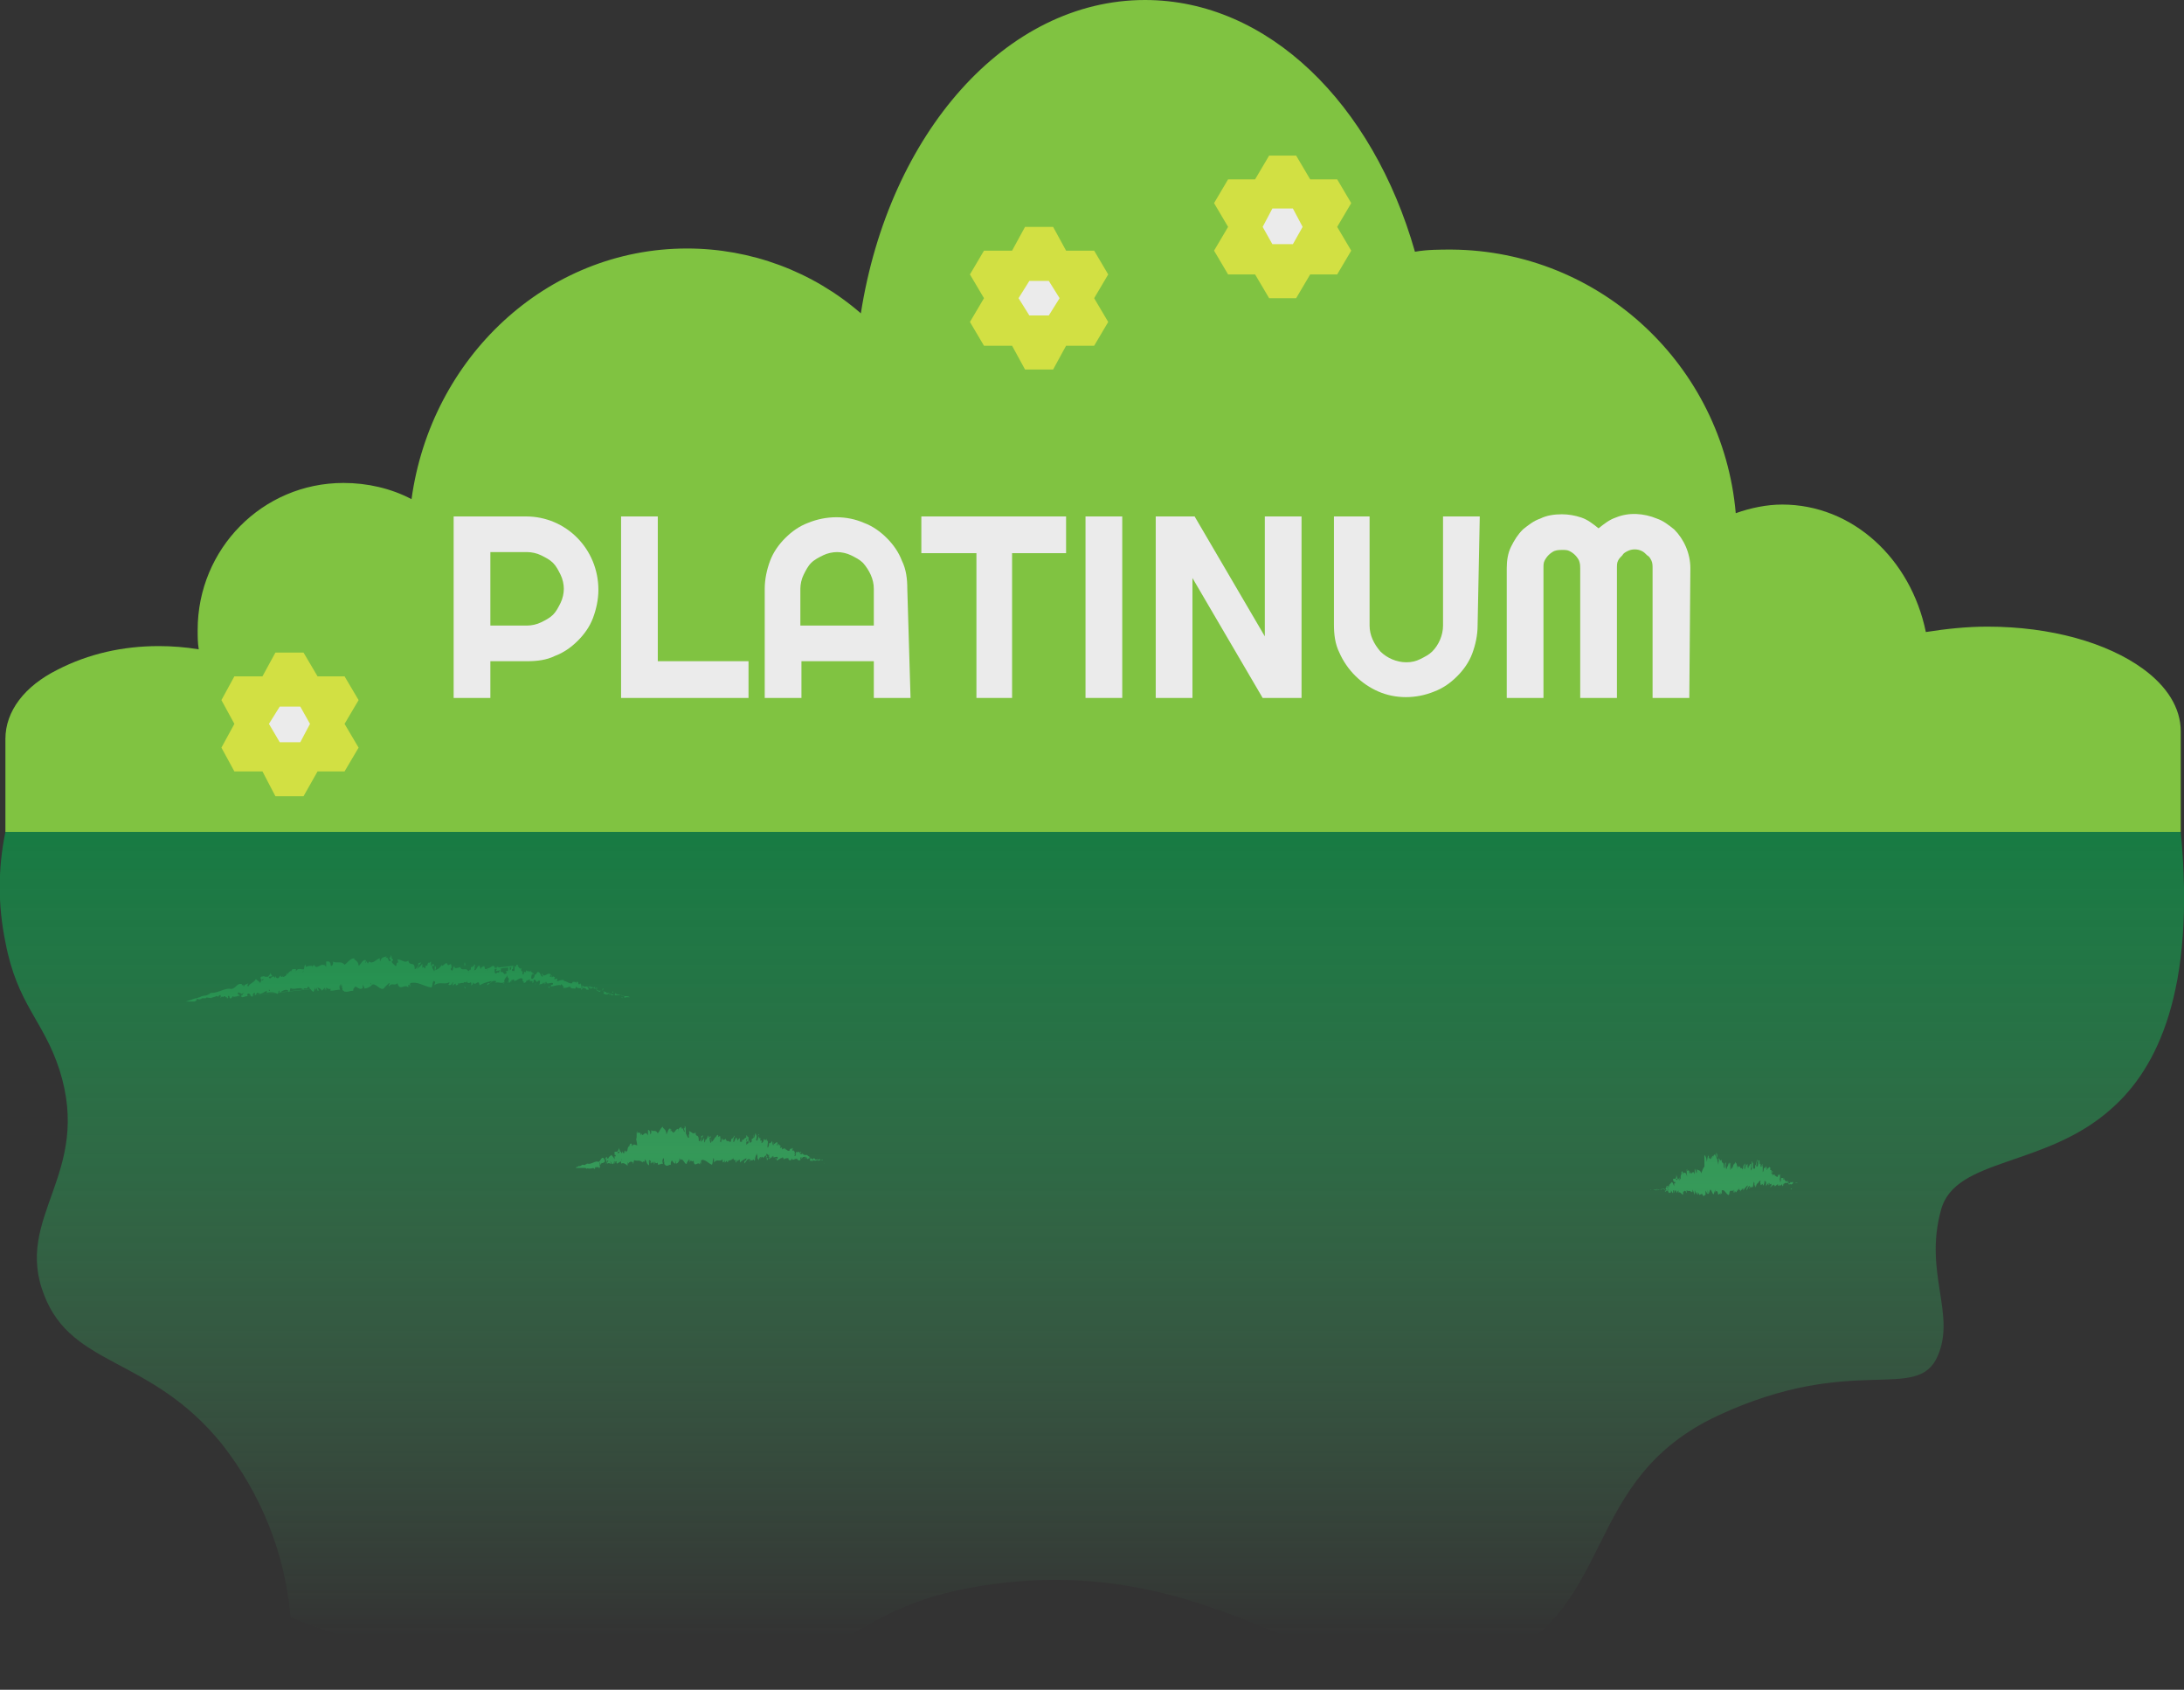 <?xml version="1.0" encoding="utf-8"?>
<!-- Generator: Adobe Illustrator 24.0.1, SVG Export Plug-In . SVG Version: 6.00 Build 0)  -->
<svg version="1.1" id="arbustos_tableros" xmlns="http://www.w3.org/2000/svg" xmlns:xlink="http://www.w3.org/1999/xlink" x="0px"
	 y="0px" viewBox="0 0 202.2 156.4" style="enable-background:new 0 0 202.2 156.4;" xml:space="preserve">
<rect x="0" y="0" width="202.2" height="156.4" fill="#333333" stroke="none"/>
<style type="text/css">
	.st0{fill:#41995D;}
	.st1{fill:url(#cesped_1_);}
	.st2{fill:#80C341;}
	.st3{fill:#EBEBEB;}
	.st4{fill:#D2E043;}
</style>
<g id="arbusto_platinum">
	<g id="suelo">
		<g id="monte">
			<g id="monte-2">
				<path class="st0" d="M59.2,92.6L59.2,92.6L59.2,92.6z"/>
				<path class="st0" d="M58.8,92.5c-0.1,0-0.2,0-0.1,0C58.7,92.5,58.8,92.5,58.8,92.5c0.1,0,0.2,0,0.1,0h0.1
					C59,92.5,58.9,92.5,58.8,92.5L58.8,92.5z"/>
				<path class="st0" d="M53,91L53,91z"/>
				<path class="st0" d="M49.4,90.2L49.4,90.2C49.4,90.2,49.4,90.2,49.4,90.2z"/>
				<path class="st0" d="M48.8,89.8L48.8,89.8C48.8,89.8,48.8,89.8,48.8,89.8z"/>
				<path class="st0" d="M53,91L53,91C52.9,91,53,91,53,91z"/>
				<path class="st0" d="M58,92.4L58,92.4z"/>
				<path class="st0" d="M54.6,91.2L54.6,91.2L54.6,91.2L54.6,91.2z"/>
				<path class="st0" d="M55.8,91.5c0,0,0,0.1-0.1,0.1s0,0,0.1,0C55.9,91.6,55.9,91.5,55.8,91.5z"/>
				<path class="st0" d="M57.7,92.2L57.7,92.2z"/>
				<path class="st0" d="M53.8,91L53.8,91z"/>
				<path class="st0" d="M18.9,92.5L18.9,92.5C18.9,92.5,18.9,92.5,18.9,92.5z"/>
				<polygon class="st0" points="17.5,92.6 17.5,92.6 17.5,92.6 				"/>
				<path class="st0" d="M47.6,89.3L47.6,89.3C47.6,89.3,47.7,89.3,47.6,89.3z"/>
				<path class="st0" d="M36.9,88.9c0.1,0.2-0.2,0.3,0,0.6C36.9,89.4,37,89.1,36.9,88.9z"/>
				<path class="st0" d="M57.9,92.4L57.9,92.4z"/>
				<path class="st0" d="M36.9,89.5L36.9,89.5L36.9,89.5z"/>
				<path class="st0" d="M44.9,89.2c0,0,0,0.1,0,0.1C44.9,89.2,44.9,89.2,44.9,89.2z"/>
				<path class="st0" d="M46.9,89.7L46.9,89.7C46.9,89.7,46.9,89.7,46.9,89.7z"/>
				<path class="st0" d="M43.9,89.4C43.9,89.4,43.9,89.4,43.9,89.4L43.9,89.4C43.8,89.4,43.8,89.4,43.9,89.4z"/>
				<path class="st0" d="M42.8,89.4L42.8,89.4L42.8,89.4L42.8,89.4z"/>
				<path class="st0" d="M22.2,92.2c0,0-0.1-0.1-0.1-0.2C22.1,92.1,22,92.2,22.2,92.2z"/>
				<path class="st0" d="M58,92.4L58,92.4L58,92.4z"/>
				<path class="st0" d="M43.7,91.5h-0.2C43.6,91.5,43.7,91.5,43.7,91.5z"/>
				<path class="st0" d="M29.8,91.5L29.8,91.5C29.8,91.5,29.8,91.6,29.8,91.5z"/>
				<path class="st0" d="M43.1,91.5c0-0.1,0-0.1-0.1-0.2c0,0,0,0,0,0.1L43.1,91.5z"/>
				<path class="st0" d="M22.1,92"/>
				<path class="st0" d="M21,92.4c0.2,0,0.1-0.1,0.1-0.2c0.2-0.1,0.1,0.1,0.2,0.2s0.2-0.2,0.3-0.2s0,0,0,0.1c0.1-0.1,0.4,0,0.5-0.2
					l0,0c0-0.1-0.1-0.1-0.1-0.2c0.1,0,0.1-0.1,0.2,0s0,0,0,0.1l0.1-0.1c0.1,0.2-0.1,0.1-0.1,0.2c0.1-0.1,0.3-0.2,0.4-0.2
					s-0.3,0.1-0.1,0.2h-0.2c0.2,0.2-0.1,0,0.1,0.2c0.2,0,0.3-0.1,0.5-0.1c0-0.1,0-0.1,0-0.2c0.3-0.2,0.3,0.4,0.5,0.2
					c0-0.1,0-0.3,0.2-0.3v0.2c0.2,0,0.1-0.3,0.3-0.2c0,0.1-0.2,0.1-0.1,0.1s0.1-0.1,0.2-0.1L24,92c0.2,0,0.5-0.2,0.7-0.3
					c0,0.1,0,0.1,0,0.2c0.3-0.1,0.7-0.1,1,0.1l0.1-0.2c0,0,0.1,0.1,0,0.1s0-0.1,0-0.2s0.1,0.1,0.1,0.2c0.2-0.2,0.6-0.4,0.8-0.2v0.1
					c0.2,0.1,0.1-0.5,0.3-0.3l0,0c0.4,0.1,0.8-0.2,1.1,0.1c0-0.3,0.4,0.1,0.4-0.3c0.3,0.2,0.2,0.3,0.5,0.5c0.1,0,0.1-0.3,0.2-0.4
					v0.3l0.1-0.3l0.1,0.3l0.1-0.1c0,0-0.1-0.1-0.1-0.2s0.4,0.2,0.4,0.3l0.3-0.3c0,0.1,0,0.2-0.1,0.2c0.2-0.3,0.1,0.3,0.2,0
					c0-0.1,0-0.2,0-0.2c0.1,0.1,0.3,0.2,0.4,0.1v0.2c0.3,0,0.6-0.1,0.9-0.1c-0.1-0.1-0.1-0.4,0-0.5l0.1,0.3c0-0.2-0.1-0.1,0-0.3
					c0.1,0,0.1,0.3,0,0.4l0.1-0.1c0,0.1,0,0.2,0,0.3c0-0.2,0.3,0.3,0.3,0v0.1c0.3,0,0.4-0.1,0.7-0.1c0-0.3,0.1-0.2,0.2-0.4
					c0.2,0.1,0.4,0.3,0.6,0.2s0-0.2,0.1-0.4c0,0.3,0.2,0.2,0.1,0.4c0.2,0,0.5-0.1,0.7-0.3c0-0.1-0.1-0.1-0.1-0.2s0.1,0.1,0.1,0.2
					l0,0c0.3-0.4,0.9,0.7,1.2,0.2l0,0L36,91c0.2,0-0.1,0.2,0,0.3c0.3-0.4,0.5,0,0.8-0.3c0.2,0.8,0.7,0,1,0.4v-0.2
					c0.1-0.2,0.1,0.1,0.2,0.1c0-0.1-0.1-0.2,0-0.3c0.6-0.2,1.3,0.3,1.9,0.4c0.2,0,0.1-0.9,0.4-0.5l-0.1,0.3c0.5-0.4,1,0,1.4-0.3
					c0,0.1,0,0.2-0.1,0.2c0.1,0.2,0.4,0,0.4-0.2c0.1,0,0,0.2,0,0.3s0.3-0.3,0.3-0.1c0,0,0,0.1,0,0.1s0.3,0,0.2-0.2
					c0.2,0.1,0.3-0.1,0.5,0c0.1-0.3,0.3,0.2,0.3-0.3c0,0.4,0.3,0.3,0.4,0.2c0,0.1,0.1,0.1,0,0.3c0.1,0,0.2-0.1,0.2-0.3
					c0.2,0.5,0.5-0.4,0.6,0.3c0.3-0.2,0.7-0.3,1.1-0.4c0,0.4-0.4,0-0.4,0.4c0.3-0.2,0.5-0.5,0.8-0.4c0.1,0.1-0.1,0.2-0.1,0.2
					c0.3-0.2,0.6,0.1,0.9-0.1c0,0,0,0.1-0.1,0.1s0.1,0.1,0.1-0.1l0,0c-0.1-0.3,0.3-0.5,0.3-0.7c-0.1,0.5,0.3,0.1,0,0.8
					c0.1-0.1,0.1-0.1,0.1-0.2c0,0,0.1,0.1,0,0.2c0.2-0.1,0.2-0.3,0.3-0.3c0,0.1,0,0.1-0.1,0.2c0.1-0.2,0.2-0.3,0.3-0.2
					c0,0,0,0.1,0,0.1c0.3,0,0.5-0.4,0.8-0.2c-0.1,0.3,0.1,0.1,0.1,0.4l0.2-0.1v-0.1c0.1,0,0.3-0.2,0.4-0.1l-0.1,0.1h0.3L49.3,91
					c0.2-0.1,0-0.4,0.2-0.3c0,0,0.1,0,0.2,0.2l0,0c0.1-0.1,0.2-0.2,0.3-0.1c0,0.1,0,0.2-0.1,0.4c0.1-0.2,0.3,0,0.4-0.3
					c0,0.1,0,0.1,0,0.2l0.1-0.2c0,0.1,0.1,0.1,0,0.2c0.2,0,0-0.3,0.2-0.2c0,0,0,0,0,0.1c0.2,0.1,0.4-0.1,0.6,0c0,0.3-0.2,0-0.2,0.3
					c0.3,0,0.7-0.2,0.9-0.1h0c0.1-0.3,0.2,0.2,0.3,0.1c0,0-0.1,0.2-0.1,0.1c0.2,0.1,0.4,0,0.7-0.1v0.1c0.1,0.1,0.3,0.1,0.4,0.1
					s0.1,0,0.1-0.2c0.3,0.4,0.8-0.1,1,0.3c0,0-0.1,0-0.1,0h0.3c0-0.1,0-0.1-0.1-0.2c0.1-0.1,0.1-0.1,0.2-0.1c-0.1,0,0,0.2,0,0.2
					s0-0.1,0-0.1c0.1,0.2,0.1-0.2,0.3,0l0,0c0.1,0,0.2-0.1,0.2,0s-0.1,0-0.1,0.1s0.3-0.2,0.3,0c-0.1,0-0.1,0-0.2,0
					c0.1,0.1,0.1,0.1,0.2,0.2l0,0l0.2,0.1l0,0c0.2-0.2,0.3,0,0.5-0.1c-0.2,0.1,0,0.1-0.1,0.2s0.1,0.1,0.1,0.1s0.2,0.1,0.3,0
					s0.1,0,0.1,0.1c0.1,0,0,0,0-0.1c0.2-0.1,0.4,0.2,0.7,0.1c0.2,0,0.3,0,0.5,0c0.1,0-0.1,0-0.1,0c0.1,0,0.2,0.1,0.3,0.1
					c0,0,0,0,0,0.1s0.1,0,0.2,0c0,0-0.1,0-0.1,0h0.3c0,0-0.1,0-0.1,0c0.1,0,0.2,0,0.4,0h-0.1l0,0c0,0-0.1,0-0.2,0h0.1
					c-0.1-0.1-0.3-0.1-0.5-0.1h0.1h-0.2c0,0,0-0.1,0,0c-0.1-0.1-0.1,0-0.2-0.1s0,0,0,0h-0.1c0,0,0-0.1,0.1,0c-0.2-0.1-0.3,0-0.4-0.1
					l0,0c-0.3,0,0,0.1-0.3,0.1L57,91.9V92c0,0-0.1,0-0.1,0s0,0-0.1,0.1s-0.4-0.1-0.4-0.2c-0.1,0.1,0.1,0.1,0,0.1
					c0-0.2-0.2,0-0.3-0.1s0.2,0,0-0.1c-0.1,0.1-0.2-0.1-0.3-0.1s-0.2,0-0.4,0c0,0-0.3-0.2-0.5-0.3l0,0c-0.1,0.1-0.2,0.1-0.3,0.1
					c0-0.1,0.1-0.1,0.1-0.2h-0.1c0,0-0.1,0.1-0.2,0.1l0-0.1c-0.2,0-0.3,0.1-0.5-0.1c0,0.1,0.1,0.4-0.1,0.4c0-0.1,0-0.2,0.1-0.2
					s-0.1,0.1-0.1,0l0.1-0.1c-0.1-0.1-0.1,0.1-0.1,0.1s0-0.1,0-0.2s0,0,0.1,0c-0.1,0-0.1-0.1-0.2-0.2c0,0.1,0,0.1-0.1,0.1
					s0-0.1-0.1-0.2s-0.1,0-0.2,0.1c0,0,0-0.1,0-0.1s-0.4-0.1-0.3,0.1l0,0c-0.3,0.1-0.5-0.2-0.8-0.2v-0.1c-0.2,0-0.3,0-0.5,0.1
					s-0.1-0.1-0.1-0.2s-0.2,0.1-0.3,0c0.1-0.1,0-0.1,0.1-0.1c-0.1-0.1-0.2-0.2-0.3,0c0-0.1,0-0.1,0-0.2c0,0-0.1,0-0.1,0l0.1,0.1
					c-0.1,0-0.2,0-0.2,0l0.1-0.2c-0.3-0.3-0.6,0.4-0.8-0.1c-0.1,0.2,0.2,0.2,0,0.3c-0.1,0-0.2-0.4-0.3-0.4c-0.2-0.2-0.2,0.3-0.4,0.2
					c0,0.1,0,0.3-0.2,0.4s-0.1-0.4,0-0.5s0,0,0,0.1s0.1,0,0.1-0.2v0.1c-0.1-0.1-0.3-0.1-0.2-0.3c-0.1,0.1-0.1,0.1,0,0.2
					c-0.2-0.2-0.3,0-0.5-0.2c0,0,0,0.2,0,0.2c-0.3-0.2-0.1,0.2-0.3,0.2c-0.1-0.2,0.1-0.3-0.1-0.3c-0.1-0.1,0-0.3,0-0.3
					c-0.2,0.2-0.3-0.2-0.4-0.2l0.1-0.1c0,0-0.1,0-0.2,0v0.2c0,0-0.1-0.1-0.1-0.1c-0.1,0.1,0,0.3-0.1,0.5c-0.1-0.1-0.2,0.1-0.2-0.2
					c0.2,0.1,0-0.3,0.2-0.3c0,0-0.1,0-0.1,0 M47.5,89.5c-0.2-0.3-0.1,0.3-0.3,0.3c0-0.2,0-0.3-0.1-0.3s0,0.3-0.1,0.4
					c-0.1-0.1-0.2,0.1-0.2,0l0.1,0.1c0,0.2-0.1,0.1-0.2,0.2c0-0.1,0.1-0.1,0.1-0.1c-0.1,0.3-0.2-0.3-0.4-0.1c-0.1-0.1,0-0.3,0-0.4
					c-0.2,0.2-0.2-0.2-0.4-0.1c0,0.2,0,0.2-0.1,0.4l0.3-0.1L46,89.9c0.1,0,0.2-0.1,0.3-0.1c-0.1,0.2-0.1,0.1-0.1,0.3
					c-0.1-0.3-0.3,0.2-0.4-0.1v-0.5c-0.2-0.3-0.4,0.2-0.7,0.1l0.1,0.1c0,0.2-0.2,0-0.3,0.1c0-0.1,0-0.3-0.1-0.4c0,0.1-0.2,0-0.3,0.3
					l-0.1-0.3c-0.2-0.1-0.3,0.5-0.5,0.4c0.1-0.2,0-0.3,0.1-0.5c-0.1,0-0.1-0.1-0.1,0.1c0-0.1-0.2,0.2-0.3,0.1c0,0.1,0,0.3-0.1,0.3
					c0,0,0-0.1,0-0.1c0,0.1-0.1,0.1-0.1,0.3c-0.2-0.6-0.6,0-0.8-0.5c-0.2,0.1-0.3,0.1-0.5,0.1c0-0.1,0-0.1,0-0.1
					c-0.2-0.2-0.1,0.5-0.3,0.3s0.1-0.2,0-0.3c0-0.6-0.3,0.1-0.4-0.3l0,0c-0.1-0.2-0.3,0.2-0.5,0.2c0,0,0-0.1,0-0.1
					c-0.1,0.2-0.3,0.4-0.6,0.5c0.1-0.3,0.1-0.1,0-0.4c-0.1,0,0,0.4-0.1,0.5c-0.1-0.2-0.2-0.3-0.2-0.5h0.2c-0.1-0.4-0.2,0-0.3,0v-0.4
					c-0.2,0.1-0.2,0.4-0.5,0.4v0.1c-0.1,0.4-0.1-0.2-0.3,0.1v-0.4c-0.1,0.2-0.3,0.3-0.5,0.5c0.1-0.2,0.2-0.4,0.4-0.6
					c-0.1,0-0.3,0-0.3,0.2c0,0,0.1-0.1,0.1-0.1c-0.1,0.3-0.3,0.5-0.4,0.5c0-0.8-0.5-0.2-0.6-0.8c-0.3,0.3-0.6-0.1-1-0.1
					c0.2,0.6-0.1,0-0.1,0.6c-0.1,0-0.1,0-0.1,0l-0.3-0.3c-0.1-0.2,0.1-0.1,0.1-0.3c-0.2,0-0.1-0.3-0.2-0.4c0,0.2-0.1,0.3-0.2,0.2
					l0.2,0.3c-0.3,0.3-0.2-0.5-0.5-0.2l0.1-0.2c-0.1,0.1-0.5,0-0.6,0.5c0-0.1-0.1-0.2,0-0.3c-0.3,0-0.7,0.6-1,0.3V89
					c-0.1,0-0.1,0.3-0.2,0.1s0-0.2,0-0.2s-0.2,0.3-0.2,0.2l0.1-0.2c-0.3-0.2-0.5,0.4-0.7,0.5c0-0.3-0.2-0.5-0.4-0.6v-0.1
					c-0.4,0-0.6,0.4-0.9,0.6c-0.3-0.4-0.7-0.1-1.1-0.3c0.1,0.1,0,0.3,0,0.3s-0.2,0.3-0.2-0.1l0,0c-0.1-0.3-0.3-0.2-0.4-0.2v0.5
					c-0.4-0.6-0.9,0.4-1.1-0.2c-0.1,0.1-0.2,0.1-0.2,0.3v-0.2c-0.2,0-0.4,0-0.6,0.1v-0.2c-0.2,0-0.1,0.7-0.3,0.7l0.2-0.3
					c-0.3,0.1-0.6-0.2-0.8,0.2c0-0.1,0-0.1,0-0.2c-0.1,0-0.5-0.1-0.4,0.3c0-0.3-0.3,0-0.4,0.2v-0.2c-0.1,0.3-0.1,0.3-0.3,0.4
					s-0.1-0.2,0-0.1c-0.1-0.1-0.1,0.2-0.3,0.1l0-0.1c-0.1,0-0.1,0.1-0.2,0.2s-0.3,0-0.3-0.2c0,0.1-0.1,0.3-0.1,0.2c0,0,0-0.1,0-0.1
					c-0.3-0.1-0.3,0.3-0.5,0.1c0,0,0-0.1,0-0.1c0.2,0,0.3-0.1,0.3,0c0-0.2-0.2-0.2-0.1-0.4c-0.1,0.2-0.3,0.5-0.4,0.4l0,0l0,0
					c0,0-0.1,0-0.1,0c0,0-0.1,0-0.1,0c0-0.1-0.2,0-0.3,0s-0.1,0.2,0,0.3s0,0,0,0s0,0,0,0l0,0l0.2-0.1c0,0.1-0.1,0.2-0.2,0.1
					l-0.1,0.3c-0.1-0.2-0.4-0.3-0.4-0.4C23.5,91,23.1,91,23,91.3c-0.1,0-0.1-0.1-0.1-0.1S23,91,23,91c-0.1,0.1-0.4,0.1-0.4,0.3
					c-0.2,0,0.1-0.2-0.2-0.1v-0.1c-0.5-0.2-0.6,0.6-1.2,0.4c0,0,0,0,0.1,0c-0.6,0-1.1,0.4-1.7,0.4c-0.2,0-0.2,0.1-0.3,0.2V92
					l-0.1,0.1c-0.2,0.1-0.4,0-0.7,0.2l0,0c-0.1,0-0.3,0.1-0.3,0.1s0,0-0.1,0l0,0l-0.3,0.1c-0.2,0.1,0,0-0.3,0.1l-0.3,0.1h0.1h-0.1
					h0.1h0.2h0.1h-0.1c0.1,0,0.1,0,0.2,0H18l0.2-0.1c0,0-0.1,0,0,0s-0.1,0,0-0.1s0.1,0,0.2,0s0,0,0,0c0.1,0,0.2,0,0.3-0.1
					c0.1,0,0.3,0,0.3,0c0.1,0,0.1-0.1,0.2-0.1c-0.1,0.1,0.3,0,0.3,0.1c0.1-0.1,0.4-0.1,0.5-0.2l0,0c0.1,0,0.2,0,0.2,0.1
					c0-0.1,0.1-0.2,0.2-0.2c0.1,0.1,0,0.2,0,0.3c0-0.1,0.2-0.1,0.1-0.2c0.1,0.1,0.1,0,0.2,0.1c0-0.2,0.1,0,0.1-0.1
					c0.2,0.1,0.1,0.2,0.2,0.1S21,92.4,21,92.4L47.5,89.5z M24.7,91.7L24.7,91.7L24.7,91.7L24.7,91.7z M25,91.7h-0.1
					c0-0.1,0-0.1,0-0.1S25,91.6,25,91.7L25,91.7z M24.2,90.6C24.2,90.6,24.2,90.6,24.2,90.6L24.2,90.6L24.2,90.6
					C24.2,90.6,24.2,90.5,24.2,90.6L24.2,90.6z"/>
				<path class="st0" d="M24.1,90.8L24.1,90.8L24.1,90.8L24.1,90.8L24.1,90.8z"/>
				<path class="st0" d="M53,91L53,91L53,91z"/>
				<polygon class="st0" points="29.5,91.7 29.5,91.6 29.4,91.7 				"/>
				<path class="st0" d="M54.7,91.8L54.7,91.8L54.7,91.8z"/>
				<path class="st0" d="M55.4,91.9L55.4,91.9L55.4,91.9z"/>
				<path class="st0" d="M56,92.1L56,92.1L56,92.1z"/>
				<path class="st0" d="M46.8,91.3L46.8,91.3C46.7,91.4,46.8,91.4,46.8,91.3z"/>
				<path class="st0" d="M49.6,91L49.6,91C49.5,91.1,49.6,91.2,49.6,91z"/>
				<polygon class="st0" points="43.7,91.5 43.7,91.5 43.7,91.5 				"/>
				<path class="st0" d="M49.4,91.1c0,0,0.1,0,0.1,0C49.5,91.1,49.4,91.1,49.4,91.1z"/>
				<polygon class="st0" points="58.5,92.5 58.5,92.5 58.5,92.5 				"/>
				<path class="st0" d="M58.5,92.5L58.5,92.5z"/>
				<path class="st0" d="M58.6,92.5L58.6,92.5z"/>
				<path class="st0" d="M57.7,92.4L57.7,92.4C57.7,92.4,57.7,92.4,57.7,92.4z"/>
				<path class="st0" d="M57.5,92.3c0.1,0,0.1,0,0.2,0.1l0,0C57.7,92.4,57.5,92.3,57.5,92.3z"/>
				<path class="st0" d="M56.6,91.8l0.2,0.1c0,0-0.1-0.1,0-0.1C56.6,91.7,56.8,91.9,56.6,91.8z"/>
				<path class="st0" d="M56,91.6C56.1,91.6,56,91.6,56,91.6C56,91.5,56,91.6,56,91.6z"/>
				<path class="st0" d="M51.7,90.6v-0.2C51.7,90.4,51.7,90.5,51.7,90.6z"/>
				<polygon class="st0" points="50.8,91.3 50.8,91.5 50.9,91.3 				"/>
				<polygon class="st0" points="50.4,90 50.5,90 50.3,90 				"/>
				<path class="st0" d="M43,89.1v0.3C43.1,89.4,43.1,89.1,43,89.1z"/>
				<path class="st0" d="M39.8,89.3c0-0.2-0.1-0.3-0.2-0.1S39.7,89.4,39.8,89.3z"/>
				<polygon class="st0" points="30.1,89.4 30.1,89.3 30,89.4 				"/>
			</g>
			<g id="monte-3">
				<path class="st0" d="M76.5,107.7L76.5,107.7z"/>
				<path class="st0" d="M76.3,107.7C76.3,107.7,76.2,107.7,76.3,107.7C76.2,107.6,76.3,107.6,76.3,107.7L76.3,107.7L76.3,107.7
					C76.3,107.6,76.3,107.6,76.3,107.7L76.3,107.7z"/>
				<path class="st0" d="M73.1,106.7L73.1,106.7L73.1,106.7z"/>
				<path class="st0" d="M71.1,106.1L71.1,106.1L71.1,106.1z"/>
				<path class="st0" d="M70.8,105.8L70.8,105.8C70.8,105.8,70.8,105.8,70.8,105.8z"/>
				<path class="st0" d="M73.1,106.7L73.1,106.7C73,106.7,73.1,106.7,73.1,106.7z"/>
				<path class="st0" d="M75.8,107.7L75.8,107.7z"/>
				<path class="st0" d="M74,106.8L74,106.8L74,106.8L74,106.8z"/>
				<path class="st0" d="M74.7,107c0,0-0.1,0.1-0.1,0.1s0,0,0,0C74.6,107.1,74.6,107,74.7,107z"/>
				<path class="st0" d="M75.7,107.4L75.7,107.4z"/>
				<path class="st0" d="M73.5,106.6L73.5,106.6z"/>
				<path class="st0" d="M54.3,107.7"/>
				<polygon class="st0" points="53.4,107.7 53.5,107.7 53.5,107.7 				"/>
				<path class="st0" d="M70.2,105.4L70.2,105.4C70.2,105.4,70.2,105.3,70.2,105.4z"/>
				<path class="st0" d="M64.2,105.2c0.1,0.2-0.1,0.3,0,0.6C64.2,105.6,64.2,105.3,64.2,105.2z"/>
				<path class="st0" d="M75.8,107.7L75.8,107.7z"/>
				<path class="st0" d="M64.2,105.7L64.2,105.7L64.2,105.7z"/>
				<path class="st0" d="M68.7,105.3c0,0,0,0.1,0,0.1C68.7,105.4,68.7,105.3,68.7,105.3z"/>
				<path class="st0" d="M69.7,105.8L69.7,105.8z"/>
				<path class="st0" d="M68.1,105.6C68.1,105.6,68.1,105.5,68.1,105.6L68.1,105.6C68.1,105.6,68,105.6,68.1,105.6z"/>
				<path class="st0" d="M67.4,105.6L67.4,105.6L67.4,105.6L67.4,105.6z"/>
				<path class="st0" d="M56.1,107.7c0,0,0-0.1,0-0.1C56.1,107.7,56,107.7,56.1,107.7z"/>
				<path class="st0" d="M75.8,107.6L75.8,107.6L75.8,107.6z"/>
				<path class="st0" d="M67.9,107.7L67.9,107.7C67.8,107.7,67.9,107.7,67.9,107.7z"/>
				<path class="st0" d="M60.3,107.5L60.3,107.5C60.3,107.5,60.3,107.6,60.3,107.5z"/>
				<path class="st0" d="M67.6,107.7c0-0.1,0-0.1,0-0.2v0.1V107.7z"/>
				<path class="st0" d="M56,107.6"/>
				<path class="st0" d="M55.5,107.8c0.1,0,0-0.1,0-0.2s0.1,0.1,0.1,0.2s0.1-0.2,0.1-0.2c0,0,0,0,0,0.1c0-0.1,0.2,0,0.3-0.2l0,0
					c0-0.1,0-0.1,0-0.2c0,0,0-0.1,0.1,0s0,0,0,0.1l0,0c0.1,0.2,0,0.1,0,0.2c0.1,0,0.1-0.2,0.2-0.2s-0.1,0.1,0,0.2l-0.1-0.1
					c0.1,0.2-0.1,0,0,0.2c0.1,0,0.1-0.1,0.3,0s0-0.1,0-0.2s0.2,0.4,0.3,0.2s0-0.3,0.1-0.2v0.2c0.1,0,0-0.3,0.2-0.2
					c0,0.1-0.1,0.1-0.1,0.1c0.1,0.2,0-0.1,0.1-0.1v0.2c0.1,0,0.3-0.2,0.4-0.2c0,0.1,0,0.1,0,0.2c0.2-0.1,0.4,0,0.6,0.2v-0.2
					c0,0,0,0.1,0,0.1s0-0.1,0-0.2s0.1,0.1,0,0.2c0.1-0.2,0.3-0.4,0.5-0.2v0.1c0.1,0.1,0-0.4,0.2-0.3l0,0c0.2,0.1,0.4-0.1,0.7,0.2
					c0-0.3,0.2,0.2,0.2-0.3c0.2,0.2,0.1,0.3,0.3,0.5s0-0.3,0.1-0.4v0.3v-0.3l0.1,0.3l0-0.1c0-0.1-0.1-0.1-0.1-0.2
					c0.1-0.1,0.2,0.2,0.2,0.3l0.2-0.2c0,0.1,0,0.2,0,0.2c0.1-0.3,0,0.3,0.1,0c0-0.1,0-0.1,0-0.2c0.1,0.2,0.2,0.2,0.3,0.1v0.2
					c0.2,0,0.3-0.1,0.5-0.1c-0.1-0.1-0.1-0.3,0-0.5v0.3c0-0.2,0-0.1,0-0.3c0.1,0,0.1,0.3,0,0.4l0.1-0.1c0,0.1,0,0.2,0,0.3
					c0-0.2,0.2,0.3,0.2,0v0.1c0.2,0,0.2-0.1,0.4-0.1c0-0.3,0-0.2,0.1-0.4c0.1,0.1,0.2,0.3,0.3,0.3s0-0.2,0-0.4
					c0,0.2,0.1,0.2,0.1,0.4c0.1,0,0.2-0.1,0.3-0.3c0-0.1,0-0.2,0-0.2c0,0,0.1,0.1,0.1,0.2l0,0c0.2-0.4,0.5,0.7,0.6,0.2l0,0l0.2-0.3
					c0.1,0.1,0,0.2,0,0.3c0.2-0.4,0.3,0.1,0.4-0.2c0.1,0.8,0.4,0,0.6,0.4v-0.2c0-0.2,0,0.1,0.1,0.1c0-0.1,0-0.2,0-0.3
					c0.3-0.2,0.7,0.3,1,0.4c0.1,0,0.1-0.9,0.2-0.5v0.3c0.3-0.4,0.5,0,0.8-0.3c0,0.1,0,0.2,0,0.2c0,0.2,0.2,0,0.2-0.2
					c0,0,0,0.2,0,0.3s0.2-0.3,0.2-0.1c0,0,0,0.1,0,0.1c0-0.1,0.2,0,0.1-0.2c0.1,0.1,0.2-0.1,0.3,0c0.1-0.3,0.2,0.1,0.2-0.3
					c0,0.4,0.2,0.3,0.2,0.2c0,0.1,0,0.1,0,0.3c0.1,0,0.1-0.1,0.1-0.3c0.1,0.5,0.3-0.4,0.3,0.3c0.2-0.2,0.4-0.3,0.6-0.4
					c0,0.4-0.2,0-0.2,0.5c0.2-0.2,0.3-0.5,0.5-0.4s0,0.2-0.1,0.2c0.2-0.2,0.3,0,0.5-0.2c0,0,0,0.1,0,0.1c0,0,0.1,0.1,0.1-0.1l0,0
					c0-0.3,0.2-0.5,0.2-0.7c-0.1,0.5,0.1,0.1,0,0.8c0-0.1,0.1-0.2,0.1-0.2c0,0,0,0.1,0,0.2c0.1-0.1,0.1-0.3,0.2-0.3s0,0.1,0,0.2
					c0.1-0.2,0.1-0.3,0.2-0.2s0,0.1,0,0.1c0.1,0,0.3-0.4,0.4-0.2c-0.1,0.3,0,0.1,0,0.4l0.1-0.1v-0.1c0.1,0,0.2-0.2,0.2-0.1l-0.1,0.1
					H71l-0.1-0.1c0.1-0.1,0-0.4,0.1-0.3s0.1,0,0.1,0.2l0,0c0-0.1,0.1-0.2,0.1-0.1s0,0.3,0,0.4c0.1-0.2,0.2,0,0.3-0.3
					c0,0.1,0,0.2,0,0.2v-0.2c0,0.1,0,0.1,0,0.2s0-0.3,0.1-0.2c0,0,0,0,0,0.1s0.3-0.1,0.4,0c0,0.3-0.1,0-0.1,0.3
					c0.2,0,0.4-0.3,0.5-0.2l0,0c0.1-0.3,0.1,0.2,0.2,0c0,0-0.1,0.2,0,0.1s0.2-0.1,0.4-0.1v0.1c0,0.1,0.2,0.1,0.2,0.1
					s0.1-0.1,0.1-0.2c0.1,0.4,0.4-0.2,0.6,0.2c0,0-0.1,0,0,0h0.2c0-0.1,0-0.1,0-0.2s0.1-0.1,0.1-0.1s0,0.2,0,0.2s0-0.1,0-0.1
					c0,0.2,0.1-0.2,0.2-0.1l0,0c0.1,0,0.1-0.1,0.2,0s-0.1,0-0.1,0.1s0.2-0.2,0.2-0.1s-0.1,0-0.1,0s0,0.1,0.1,0.1l0,0l0.1,0.1l0,0
					c0.1-0.2,0.2,0,0.3-0.2c-0.1,0.1,0,0.1-0.1,0.2s0.1,0.1,0,0.1s0.1,0.1,0.2,0s0.1,0,0,0.1s0,0,0-0.1s0.2,0.1,0.4,0
					s0.2-0.1,0.3-0.1s0,0.1,0,0.1c0.1,0,0.1,0,0.2,0l0,0c0,0,0,0,0.1,0H76c0.1,0,0.1,0,0.2,0c0,0,0,0-0.1,0s0.2,0,0.2,0l0,0l0,0
					h-0.1l0,0c0-0.1-0.2,0-0.3,0l0,0h-0.1c0,0,0-0.1,0,0s-0.1,0-0.1-0.1s0,0,0,0h-0.1c0,0,0-0.1,0,0s-0.2,0-0.2-0.1l0,0
					c-0.2,0,0,0.1-0.2,0.1v-0.2v0.1l0,0c0,0,0,0,0,0.1c0-0.1-0.2,0-0.2-0.2c0,0.1,0.1,0.1,0,0.1c0-0.2-0.1,0-0.1-0.1s0.1,0,0-0.1
					c-0.1,0.1-0.1-0.1-0.2-0.1s-0.1,0-0.2,0s-0.2-0.1-0.2-0.2l0,0c0,0.2-0.1,0.1-0.2,0.1s0-0.1,0.1-0.2h-0.1c0,0,0,0.1-0.1,0.1v-0.1
					c-0.1,0-0.2,0.1-0.3,0c0,0.1,0,0.4-0.1,0.4s0-0.2,0.1-0.2s0,0-0.1,0l0.1-0.1c0-0.1,0,0.1-0.1,0.1s0-0.1,0-0.2s0,0,0,0
					c-0.1,0-0.1-0.1-0.1-0.2c0,0.1,0,0.1-0.1,0.1s0-0.1,0-0.2s-0.1,0-0.1,0.1c0,0,0-0.1,0-0.1s-0.2,0-0.2,0.2l0,0
					c-0.2,0.1-0.3-0.2-0.4-0.1v-0.1c-0.1,0-0.2,0-0.3,0.1c0-0.1,0-0.1,0-0.2c-0.1,0-0.1,0.1-0.2,0c0.1-0.1,0-0.1,0.1-0.1
					c-0.1-0.1-0.1-0.2-0.2,0c0.1-0.2,0-0.2-0.1-0.2v0.1c0,0-0.1,0-0.1,0l0.1-0.2c-0.1-0.3-0.4,0.4-0.4-0.1c-0.1,0.2,0.1,0.1,0,0.3
					c-0.1,0-0.1-0.4-0.1-0.4s-0.2,0.3-0.3,0.2c0,0.1,0,0.3-0.1,0.4s0-0.4,0-0.5s0,0,0,0.1c0,0,0-0.1,0-0.2v0.1
					c0-0.1-0.1-0.1-0.1-0.3c-0.1,0.1,0,0.1,0,0.2c-0.1-0.2-0.2,0-0.3-0.2c0,0.1,0,0.2,0,0.2s-0.1,0.2-0.2,0.2c0-0.2,0.1-0.3-0.1-0.2
					c0-0.1,0-0.2,0-0.3c-0.1,0.2-0.2-0.2-0.2-0.2l0.1-0.1c0,0-0.1,0-0.1,0v0.2c0,0,0,0,0-0.1c0,0.2,0,0.3-0.1,0.5
					c0-0.1-0.1,0.1-0.1-0.2c0.1,0.1,0-0.3,0.1-0.3s0,0-0.1,0c0,0,0,0,0-0.1c-0.1-0.3-0.1,0.3-0.2,0.3s0-0.3,0-0.3s0,0.3-0.1,0.4
					c-0.1-0.1-0.1,0.1-0.1,0.1v0.1c0,0.2-0.1,0.1-0.1,0.2c0-0.1,0.1-0.1,0-0.1c-0.1,0.3-0.1-0.3-0.2-0.1c0-0.1,0-0.3,0-0.4
					c-0.1,0.2-0.1-0.2-0.2-0.1c0,0.1,0,0.3-0.1,0.4l0.2-0.1l-0.1,0.3c0.1,0,0.1-0.1,0.2-0.1c0,0.1,0,0.2,0,0.3c0-0.3-0.2,0.2-0.2,0
					v-0.5c-0.1-0.3-0.2,0.2-0.4,0.1v0.1c0,0.2-0.1,0-0.2,0.1c0-0.1,0-0.2,0-0.4c0,0.1-0.1,0-0.2,0.3l-0.1-0.3
					c-0.1-0.1-0.2,0.5-0.3,0.4c0-0.2,0-0.3,0.1-0.5s-0.1,0-0.1,0.1c0-0.1-0.1,0.2-0.2,0.1c0,0.1,0,0.3-0.1,0.3c0,0,0-0.1,0-0.1
					c0,0.1-0.1,0.1,0,0.3c-0.1-0.6-0.3,0-0.4-0.5c-0.1,0.1-0.2,0.1-0.3,0.1c0-0.1,0-0.1,0-0.1c-0.1-0.2-0.1,0.5-0.2,0.3
					s0.1-0.2,0-0.3c0-0.6-0.2,0.1-0.2-0.3l0,0c-0.1-0.2-0.2,0.2-0.3,0.2c0,0,0-0.1,0-0.1c0,0.2-0.2,0.4-0.3,0.5c0-0.1,0-0.3,0-0.4
					c0,0,0,0.4-0.1,0.5c-0.1-0.2-0.1-0.3-0.1-0.5h0.1c0-0.3-0.1,0-0.2,0v-0.2c-0.1,0-0.1,0.4-0.3,0.4v0.1c-0.1,0.4-0.1-0.2-0.1,0.1
					v-0.4c-0.1,0.2-0.2,0.3-0.3,0.4c0-0.2,0.1-0.4,0.2-0.6c0,0-0.2,0-0.2,0.2c0,0,0.1-0.1,0.1-0.1c-0.1,0.3-0.2,0.5-0.3,0.4
					c0-0.8-0.3-0.2-0.3-0.8c-0.2,0.3-0.4-0.1-0.6-0.1c0.1,0.6-0.1,0,0,0.6h-0.1l-0.2-0.4c0-0.2,0-0.1,0-0.3s0-0.3-0.1-0.4
					c0,0.2,0,0.3-0.1,0.2l0.1,0.3c-0.1,0.3-0.1-0.5-0.3-0.2v-0.2c-0.1,0.1-0.3,0-0.3,0.5c0-0.1,0-0.2,0-0.3
					c-0.2-0.1-0.4,0.5-0.5,0.3v-0.2c0,0,0,0.3-0.1,0.1s0-0.2,0-0.2s-0.1,0.3-0.1,0.2v-0.2c-0.2-0.2-0.3,0.4-0.4,0.5
					c0-0.4-0.2-0.5-0.3-0.6v-0.1c-0.2,0-0.3,0.4-0.5,0.6c-0.2-0.4-0.4-0.1-0.6-0.3c0,0.1,0,0.2,0,0.3c0-0.1-0.1,0.3-0.1-0.1l0,0
					c-0.1-0.3-0.2-0.2-0.2-0.2v0.5c-0.3-0.6-0.5,0.3-0.6-0.2c0,0.1-0.1,0.1-0.1,0.2v-0.2c-0.1-0.1-0.2-0.1-0.3,0v-0.2
					c-0.1,0,0,0.7-0.1,0.7L59,106c-0.2,0-0.3-0.2-0.5,0.1c0,0,0-0.1,0-0.2s-0.3-0.1-0.2,0.3c0-0.3-0.2,0-0.2,0.2v-0.2
					c0,0.3,0,0.3-0.1,0.4s0-0.2,0-0.1s0,0.2-0.1,0.1v-0.1c-0.1,0-0.1,0.1-0.1,0.2s-0.2,0-0.2-0.2c0,0.1,0,0.3-0.1,0.2
					c0,0,0-0.1,0-0.1c-0.2-0.1-0.2,0.3-0.3,0.1c0,0,0-0.1,0-0.1c0.1,0,0.2,0,0.2,0c0-0.2-0.1-0.2-0.1-0.4c0,0.2-0.1,0.4-0.2,0.4l0,0
					l0,0l0,0c0,0,0,0-0.1,0s-0.1,0-0.1,0c0,0.2,0,0.2,0,0.3s0,0,0,0l0,0l0,0H57c0,0.1,0,0.2-0.1,0.1v0.3c-0.1-0.2-0.2-0.3-0.3-0.4
					c-0.1,0.1-0.3,0.2-0.3,0.4c0,0,0-0.1-0.1-0.1s0,0,0-0.1s-0.2,0.1-0.2,0.3c-0.1-0.1,0-0.2-0.1-0.1v-0.1c-0.3-0.2-0.3,0.5-0.6,0.3
					l0,0c-0.3,0-0.6,0.3-0.9,0.2c-0.1,0-0.1,0.1-0.1,0.1v-0.1l-0.1,0.1c-0.1,0.1-0.3-0.1-0.4,0.1l0,0c-0.1,0-0.2,0.1-0.2,0s0,0,0,0
					l0,0l-0.1,0.1c-0.1,0,0,0-0.1,0l-0.1,0.1h0.1l0,0h0.3c0,0,0.1,0,0.1,0l0,0c0,0,0,0,0,0s0,0,0.1,0s0,0,0,0s0.1,0,0.2,0
					s0.2,0,0.2,0.1c0,0,0.1-0.1,0.1-0.1c-0.1,0.1,0.2,0,0.2,0.1c0-0.1,0.2,0,0.3-0.1s0,0,0,0s0.1,0,0.1,0.1s0.1-0.1,0.1-0.2
					c0.1,0.1,0,0.1,0,0.2c0-0.1,0.1-0.1,0.1-0.2c0.1,0.1,0.1,0,0.1,0.1c0-0.2,0,0,0.1-0.1c0.1,0.1,0,0.2,0.1,0.1
					S55.5,107.8,55.5,107.8z M57.5,107.4L57.5,107.4z M57.6,107.4C57.6,107.4,57.6,107.4,57.6,107.4c-0.1-0.1-0.1-0.1-0.1-0.1
					S57.6,107.3,57.6,107.4L57.6,107.4z M57.1,106.2L57.1,106.2L57.1,106.2L57.1,106.2C57.1,106.2,57.1,106.3,57.1,106.2L57.1,106.2
					z"/>
				<path class="st0" d="M57.1,106.5L57.1,106.5L57.1,106.5L57.1,106.5L57.1,106.5z"/>
				<path class="st0" d="M73.1,106.7L73.1,106.7L73.1,106.7z"/>
				<polygon class="st0" points="60.1,107.7 60.1,107.6 60.1,107.7 				"/>
				<path class="st0" d="M74,107.3L74,107.3L74,107.3z"/>
				<path class="st0" d="M74.4,107.4L74.4,107.4z"/>
				<path class="st0" d="M74.7,107.5L74.7,107.5L74.7,107.5z"/>
				<path class="st0" d="M69.6,107.4L69.6,107.4C69.6,107.4,69.6,107.4,69.6,107.4z"/>
				<path class="st0" d="M71.2,107C71.2,107,71.1,107.1,71.2,107C71.1,107.1,71.2,107.1,71.2,107z"/>
				<polygon class="st0" points="67.9,107.7 67.9,107.7 67.9,107.7 				"/>
				<path class="st0" d="M71,107.1C71,107.1,71,107.1,71,107.1C71.1,107.1,71.1,107,71,107.1z"/>
				<polygon class="st0" points="76.1,107.7 76.1,107.7 76.1,107.7 				"/>
				<path class="st0" d="M76.1,107.7L76.1,107.7z"/>
				<path class="st0" d="M76.2,107.7L76.2,107.7C76.2,107.7,76.2,107.7,76.2,107.7z"/>
				<path class="st0" d="M75.7,107.6L75.7,107.6L75.7,107.6z"/>
				<path class="st0" d="M75.5,107.6c0,0,0.1,0,0.1,0l0,0C75.7,107.6,75.6,107.6,75.5,107.6z"/>
				<path class="st0" d="M75.1,107.2L75.1,107.2C75.2,107.3,75.2,107.2,75.1,107.2C75.1,107.1,75.2,107.3,75.1,107.2z"/>
				<path class="st0" d="M74.8,107.1C74.8,107.1,74.8,107.1,74.8,107.1C74.8,106.9,74.7,107,74.8,107.1z"/>
				<path class="st0" d="M72.4,106.4v-0.2C72.4,106.2,72.4,106.3,72.4,106.4z"/>
				<polygon class="st0" points="71.8,107.2 71.8,107.3 71.9,107.2 				"/>
				<polygon class="st0" points="71.7,105.9 71.7,105.9 71.6,105.9 				"/>
				<path class="st0" d="M67.6,105.3v0.3C67.6,105.6,67.6,105.2,67.6,105.3z"/>
				<path class="st0" d="M65.8,105.6C65.8,105.4,65.7,105.3,65.8,105.6C65.6,105.6,65.7,105.6,65.8,105.6z"/>
				<polygon class="st0" points="60.4,105.4 60.4,105.3 60.3,105.4 				"/>
			</g>
			<g id="monte-4">
				<path class="st0" d="M166.3,110L166.3,110L166.3,110z"/>
				<path class="st0" d="M166.1,110C166.1,110,166.1,110,166.1,110L166.1,110L166.1,110L166.1,110L166.1,110L166.1,110z"/>
				<path class="st0" d="M164.3,109.3L164.3,109.3C164.3,109.3,164.3,109.3,164.3,109.3z"/>
				<path class="st0" d="M163.1,108.9L163.1,108.9C163.1,108.9,163.1,108.9,163.1,108.9z"/>
				<path class="st0" d="M163,108.6L163,108.6C163,108.6,163,108.6,163,108.6z"/>
				<path class="st0" d="M164.3,109.3L164.3,109.3C164.3,109.3,164.3,109.3,164.3,109.3z"/>
				<polygon class="st0" points="165.8,110.1 165.9,110 165.8,110 				"/>
				<path class="st0" d="M164.8,109.3L164.8,109.3L164.8,109.3L164.8,109.3z"/>
				<path class="st0" d="M165.2,109.5c0,0,0,0.1,0,0.1C165.2,109.6,165.2,109.6,165.2,109.5L165.2,109.5z"/>
				<path class="st0" d="M165.8,109.9L165.8,109.9z"/>
				<path class="st0" d="M164.6,109.2L164.6,109.2z"/>
				<path class="st0" d="M153.4,110.1"/>
				<polygon class="st0" points="152.9,110 152.9,110 152.9,110 				"/>
				<path class="st0" d="M162.6,108.2L162.6,108.2C162.6,108.2,162.6,108.2,162.6,108.2z"/>
				<path class="st0" d="M159.1,108.1c0.1,0.3,0,0.3,0,0.6C159.1,108.5,159.1,108.2,159.1,108.1z"/>
				<path class="st0" d="M165.8,110L165.8,110z"/>
				<path class="st0" d="M159.1,108.7L159.1,108.7L159.1,108.7z"/>
				<path class="st0" d="M161.7,108.2L161.7,108.2z"/>
				<path class="st0" d="M162.4,108.6L162.4,108.6L162.4,108.6z"/>
				<path class="st0" d="M161.4,108.5C161.4,108.5,161.4,108.4,161.4,108.5L161.4,108.5C161.4,108.5,161.4,108.4,161.4,108.5z"/>
				<path class="st0" d="M161,108.5L161,108.5L161,108.5L161,108.5z"/>
				<path class="st0" d="M154.4,110.2v-0.1C154.4,110.2,154.4,110.2,154.4,110.2z"/>
				<path class="st0" d="M165.9,110L165.9,110L165.9,110L165.9,110z"/>
				<path class="st0" d="M161.2,110.6L161.2,110.6C161.2,110.6,161.2,110.6,161.2,110.6z"/>
				<path class="st0" d="M156.9,110.3L156.9,110.3C156.9,110.3,156.9,110.4,156.9,110.3z"/>
				<path class="st0" d="M161,110.6c0-0.1,0-0.1,0-0.2v0.1V110.6z"/>
				<path class="st0" d="M154.4,110.1"/>
				<path class="st0" d="M154.1,110.3c0,0,0-0.1,0-0.2S154.1,110.2,154.1,110.3c0.1,0,0.1-0.2,0.2-0.2s0,0,0,0.1s0.1,0,0.1-0.1l0,0
					c0-0.1,0-0.2-0.1-0.2s0-0.1,0.1,0s0,0,0,0.1l0,0c0.1,0.2,0,0,0,0.2s0.1-0.2,0.1-0.1s-0.1,0,0,0.2l-0.1-0.1c0.1,0.2,0,0,0.1,0.2
					c0.1,0.1,0.1-0.1,0.2,0c0-0.1,0-0.1,0-0.2s0.2,0.4,0.2,0.2s0-0.3,0.1-0.2v0.2c0.1,0,0-0.3,0.1-0.2s0,0.1,0,0.1s0-0.1,0.1-0.1
					v0.2c0.1,0,0.1-0.2,0.2-0.2c0,0.1,0,0.1,0,0.2c0.1-0.1,0.2,0,0.4,0.2v-0.2c0,0,0,0.1,0,0.1c0.1,0.1,0-0.1,0-0.2s0.1,0.1,0,0.2
					c0.1-0.2,0.1-0.4,0.3-0.2v0.1c0.1,0.1,0-0.4,0.1-0.2l0,0c0.1,0.1,0.3-0.1,0.4,0.2c0-0.3,0.1,0.2,0.1-0.3
					c0.1,0.2,0.1,0.3,0.2,0.5c0,0,0-0.3,0-0.4v0.3v-0.3v0.3v-0.1c0-0.1,0-0.1,0-0.2c0-0.1,0.1,0.2,0.1,0.3l0.1-0.2
					c0,0.1,0,0.1,0,0.2c0-0.3,0,0.3,0.1,0c0-0.1,0-0.2,0-0.2c0,0.2,0.1,0.2,0.1,0.1v0.2c0.1,0,0.2-0.1,0.3-0.1c0-0.2,0-0.3,0-0.5
					v0.3c0-0.2,0-0.1,0-0.3c0,0.1,0,0.3,0,0.4v-0.1c0,0.1,0,0.2,0,0.3c0-0.2,0.1,0.3,0.1,0v0.1c0.1,0,0.1-0.1,0.2-0.1
					c0-0.1,0-0.3,0-0.4c0.1,0.1,0.1,0.3,0.2,0.3c0-0.1,0-0.3,0-0.4c0,0.2,0.1,0.2,0,0.4c0.1,0,0.1,0,0.2-0.3c0-0.1,0-0.2,0-0.2
					c0,0,0,0.1,0,0.2l0,0c0.1-0.4,0.3,0.7,0.4,0.2l0,0l0.1-0.3c0,0,0,0.2,0,0.3c0.1-0.4,0.2,0.1,0.2-0.2c0.1,0.8,0.2,0,0.3,0.4v-0.2
					c0-0.2,0,0.1,0.1,0.1c0-0.1,0-0.2,0-0.3c0.2-0.2,0.4,0.3,0.6,0.4s0.1-0.9,0.1-0.5v0.3c0.1-0.4,0.3,0,0.4-0.3c0,0.1,0,0.2,0,0.2
					c0,0.2,0.1,0,0.1-0.2c0,0.1,0,0.2,0,0.3c0,0.1,0.1-0.3,0.1-0.1c0,0,0,0.1,0,0.1c0-0.1,0.1,0,0.1-0.2c0,0.1,0.1-0.1,0.1,0
					c0-0.3,0.1,0.1,0.1-0.3c0,0.4,0.1,0.3,0.1,0.1c0,0.1,0,0.1,0,0.3c0,0,0.1-0.1,0.1-0.3c0,0.5,0.2-0.4,0.2,0.2
					c0.1-0.2,0.2-0.3,0.4-0.5c0,0.4-0.1,0-0.1,0.5c0.1-0.2,0.2-0.5,0.3-0.4s0,0.2-0.1,0.2c0.1-0.2,0.2,0,0.3-0.2v0.1
					c0,0,0,0.1,0.1-0.1l0,0c0-0.2,0.1-0.4,0.1-0.7c-0.1,0.5,0.1,0.1,0,0.8c0-0.1,0-0.2,0.1-0.2c0,0.1,0,0.2,0,0.2
					c0.1-0.1,0.1-0.3,0.1-0.3s0,0.1,0,0.2c0-0.2,0.1-0.3,0.1-0.3s0,0.1,0,0.1s0.2-0.4,0.3-0.3c-0.1,0.3,0,0.1,0,0.4l0.1-0.1v0.1
					c0,0,0.1-0.2,0.1-0.1v0.1h0.1v-0.1c0.1-0.1,0-0.4,0.1-0.3s0,0,0,0.2l0,0c0-0.1,0.1-0.2,0.1-0.1s0,0.3,0,0.4
					c0.1-0.2,0.1-0.1,0.2-0.3c0,0,0,0.2,0,0.2v-0.2c0,0.1,0,0.1,0,0.2c0.1,0,0-0.3,0.1-0.2s0,0,0,0.1s0.2-0.1,0.2,0
					c0,0.3-0.1,0.1-0.1,0.3c0.1-0.1,0.3-0.3,0.3-0.2l0,0c0.1-0.3,0,0.2,0.1,0c0,0,0,0.1,0,0.1c0.1,0,0.1-0.1,0.3-0.2v0.1
					c0,0.1,0.1,0,0.1,0.1s0-0.1,0-0.2c0.1,0.4,0.3-0.2,0.3,0.1v0.1l0.1-0.1c0-0.1,0-0.1,0-0.1s0.1-0.1,0.1-0.1c0,0.1,0,0.1,0,0.2
					v-0.1c0,0.2,0-0.2,0.1-0.1l0,0c0,0,0.1-0.1,0.1-0.1s0,0-0.1,0.1s0.1-0.2,0.1-0.1s0,0-0.1,0s0,0.1,0.1,0.1l0,0h0.1l0,0
					c0.1-0.2,0.1,0,0.2-0.2c-0.1,0.1,0,0.1-0.1,0.2s0,0,0,0.1s0,0,0.1,0s0,0,0,0.1s0,0,0-0.1s0.1,0.1,0.2,0s0.1-0.1,0.2-0.1s0,0,0,0
					c0,0,0.1,0,0.1,0l0,0c0,0,0-0.1,0.1,0l0,0c0,0,0.1,0,0.1,0l0,0c0,0,0.1,0,0.1,0l0,0l0,0h-0.1l0,0c0-0.1-0.1,0-0.2,0l0,0H166
					v-0.1c0,0,0,0-0.1,0l0,0c0,0,0-0.1,0,0s-0.1,0-0.1,0l0,0c-0.1,0,0,0.1-0.1,0.1v-0.2v0.1l0,0c0,0,0,0,0,0.1s-0.1,0-0.1-0.1
					c0,0.1,0,0.1,0,0.1c0-0.2-0.1,0-0.1-0.1s0.1,0,0-0.1c-0.1,0.1-0.1-0.1-0.1,0s-0.1,0-0.1,0s-0.1-0.1-0.1-0.2l0,0
					c0,0.1-0.1,0.1-0.1,0.1s0-0.1,0.1-0.2l0,0c0,0,0,0.1-0.1,0.1v-0.1c0,0-0.1,0.1-0.2,0c0,0.1,0,0.4-0.1,0.4c0-0.1,0-0.1,0-0.2
					c0,0,0,0.1,0,0l0.1-0.1c0-0.1,0,0.1-0.1,0.1s0-0.1,0-0.2s0,0.1,0,0c0-0.1,0-0.1,0-0.2c0,0.1,0,0.1,0,0.1s0-0.1,0-0.2
					s0,0-0.1,0.1c0,0,0-0.1,0-0.1s-0.1,0-0.1,0.2l0,0c-0.1,0.1-0.2-0.1-0.3-0.1v-0.1c-0.1,0-0.1,0-0.2,0.1c0-0.1,0-0.1,0-0.2
					c0,0-0.1,0.1-0.1,0s0-0.1,0.1-0.1s0-0.2-0.1,0c0-0.2,0-0.2,0-0.2v0c0,0-0.1,0-0.1,0v-0.2c-0.1-0.3-0.3,0.4-0.3-0.1
					c-0.1,0.2,0,0.1,0,0.3c-0.1,0-0.1-0.4-0.1-0.4s-0.1,0.3-0.2,0.2c0,0.1,0,0.3-0.1,0.4c0-0.1,0-0.3,0-0.4l0,0c0-0.1,0-0.1,0-0.2
					v0.1c0-0.1-0.1-0.1,0-0.3c0,0.1,0,0.1,0,0.2c0-0.2-0.1,0-0.1-0.1c0,0.1,0,0.1,0,0.2c-0.1-0.1-0.1,0.2-0.1,0.2
					c0-0.2,0.1-0.3,0-0.2c0-0.1,0-0.2,0-0.3c-0.1,0.2-0.1-0.2-0.1-0.2v-0.1c0,0,0,0-0.1,0v0.2c0,0,0-0.1,0-0.1c0,0.1,0,0.3-0.1,0.5
					c0-0.1-0.1,0.1-0.1-0.2c0.1,0.1,0-0.3,0.1-0.3s0,0,0,0c0,0,0,0,0-0.1c0-0.3-0.1,0.3-0.1,0.3s0-0.3,0-0.3s0,0.3,0,0.4
					c0-0.1-0.1,0.1-0.1,0.1v0.1c0,0.2,0,0.1-0.1,0.2c0-0.1,0-0.1,0-0.1c-0.1,0.3-0.1-0.3-0.1-0.1c0-0.1,0-0.3,0-0.4
					c-0.1,0.2,0-0.2-0.1-0.1c0,0.1,0,0.2-0.1,0.4l0.1-0.1l-0.1,0.3c0,0,0.1-0.1,0.1-0.1c0,0.1,0,0.2,0,0.3c0-0.3-0.1,0.2-0.1,0v-0.5
					c-0.1-0.3-0.1,0.3-0.2,0.1v0.1c0,0.2-0.1,0-0.1,0.1c0-0.1,0-0.2,0-0.4c0,0.1-0.1,0-0.1,0.3v-0.2c-0.1-0.1-0.1,0.5-0.2,0.4
					c0-0.2,0-0.3,0.1-0.5c0,0-0.1,0-0.1,0.1c0-0.1-0.1,0.2-0.1,0.1c0,0.1,0,0.3-0.1,0.3v-0.1c0,0.1,0,0.2,0,0.3c0-0.6-0.2,0-0.2-0.5
					c0,0.1-0.1,0.1-0.2,0.1c0-0.1,0-0.1,0-0.1c-0.1-0.2-0.1,0.6-0.1,0.3s0-0.2,0-0.3c0-0.6-0.1,0.1-0.1-0.3l0,0
					c0-0.2-0.1,0.2-0.2,0.2v-0.1c0,0.2-0.1,0.4-0.2,0.5c0-0.1,0-0.3,0-0.4c0,0,0,0.4-0.1,0.5c0-0.2,0-0.4,0-0.5l0,0
					c0-0.4-0.1,0-0.1,0v-0.2c-0.1,0.1-0.1,0.4-0.2,0.4v0.1c-0.1,0.4,0-0.2-0.1,0.1v-0.4c0,0.2-0.1,0.3-0.1,0.4
					c0-0.2,0.1-0.4,0.1-0.6c0,0-0.1,0-0.1,0.2c0,0,0-0.1,0-0.1c0,0.3-0.1,0.5-0.1,0.4c0-0.8-0.2-0.2-0.2-0.8
					c-0.1,0.3-0.2-0.1-0.3-0.1c0.1,0.6,0,0,0,0.6l0,0l-0.1-0.4c0-0.2,0-0.1,0-0.3s0-0.3-0.1-0.4c0,0.2,0,0.3,0,0.2l0.1,0.3
					c-0.1,0.3-0.1-0.5-0.2-0.2v-0.2c0,0.1-0.2,0-0.2,0.5c0-0.1,0-0.2,0-0.3c-0.1-0.1-0.2,0.5-0.3,0.2v-0.1c0,0,0,0.3,0,0.1
					c0,0,0-0.1,0-0.2c0,0,0,0.3-0.1,0.2v-0.2c-0.1-0.2-0.1,0.4-0.2,0.5c0-0.2,0-0.4-0.2-0.6V108c-0.1,0-0.2,0.4-0.3,0.6
					c-0.1-0.4-0.3-0.2-0.4-0.4c0,0.1,0,0.2,0,0.3c0-0.1,0,0.3-0.1-0.1l0,0c-0.1-0.3-0.1-0.2-0.1-0.2v0.5c-0.2-0.6-0.3,0.3-0.4-0.3
					c0,0.1,0,0.2-0.1,0.2v-0.2c-0.1-0.1-0.1-0.1-0.2,0c0,0,0,0,0,0v-0.2c-0.1,0,0,0.7,0,0.7l-0.1-0.3c-0.1,0-0.2-0.2-0.3,0.1
					c0,0,0-0.1,0-0.2s-0.2-0.2-0.1,0.3c0-0.3-0.1,0-0.1,0.1v-0.2c0,0.3,0,0.3,0,0.4s0-0.2,0-0.1s0,0.2-0.1,0.1V109
					c-0.1,0,0,0.1,0,0.2s-0.1,0-0.1-0.2c0,0.1,0,0.2,0,0.2c0,0,0-0.1,0-0.1c-0.1-0.1-0.1,0.2-0.2,0.1s0-0.1,0-0.1s0.1,0,0.1,0
					c0-0.1-0.1-0.3-0.1-0.4c0,0.1,0,0.4-0.1,0.4l0,0l0,0l0,0c0,0,0,0-0.1,0s-0.1,0-0.1,0c0,0.2,0,0.2,0.1,0.3s0,0,0,0l0,0l0,0h0.1
					c0,0.1,0,0.2-0.1,0.1v0.3c-0.1-0.2-0.1-0.3-0.2-0.4c-0.1,0.1-0.2,0.1-0.2,0.4c0,0,0-0.1,0-0.1s0,0,0-0.1s-0.1,0.1-0.1,0.3
					c-0.1-0.1,0-0.2-0.1-0.1l0,0c-0.2-0.2-0.1,0.5-0.4,0.2l0,0c-0.2,0-0.3,0.2-0.5,0.1s-0.1,0-0.1,0.1V110v0.1
					c-0.1,0.1-0.1-0.1-0.2,0l0,0c0,0-0.1,0.1-0.1,0s0,0,0,0l0,0h-0.1c-0.1,0,0,0-0.1,0s-0.1,0.1-0.1,0l0,0l0,0l0,0c0,0,0,0,0.1,0
					l0,0h0.1l0,0l0,0c0,0,0,0,0.1,0s0,0,0,0h0.1c0,0,0.1,0,0.1,0.1s0-0.1,0.1-0.1s0.1,0,0.1,0.1c0-0.1,0.1,0,0.2-0.1s0,0,0,0
					s0.1,0,0.1,0.1s0-0.1,0-0.2C154.2,110.1,154.1,110.1,154.1,110.3c0-0.2,0.1-0.2,0-0.3c0,0,0.1,0.1,0.1,0.1c0-0.2,0,0,0-0.1
					c0.1,0.1,0,0.2,0.1,0.1C154.3,110.3,154.2,110.3,154.1,110.3C154.1,110.3,154.1,110.3,154.1,110.3z M155.2,110L155.2,110z
					 M155.3,110L155.3,110c0-0.1,0-0.1,0-0.1C155.3,109.9,155.3,110,155.3,110L155.3,110z M155,108.9L155,108.9L155,108.9L155,108.9
					L155,108.9z"/>
				<path class="st0" d="M155,109.1L155,109.1z"/>
				<path class="st0" d="M164.3,109.3L164.3,109.3L164.3,109.3z"/>
				<polygon class="st0" points="156.8,110.4 156.8,110.4 156.8,110.4 				"/>
				<path class="st0" d="M164.8,109.9L164.8,109.9z"/>
				<path class="st0" d="M165,110L165,110L165,110z"/>
				<path class="st0" d="M165.2,110L165.2,110L165.2,110z"/>
				<path class="st0" d="M162.2,110.2L162.2,110.2C162.2,110.2,162.2,110.3,162.2,110.2z"/>
				<path class="st0" d="M163.1,109.7C163.1,109.8,163.1,109.8,163.1,109.7C163.1,109.8,163.1,109.8,163.1,109.7z"/>
				<polygon class="st0" points="161.3,110.6 161.3,110.6 161.2,110.6 				"/>
				<path class="st0" d="M163.1,109.8L163.1,109.8C163.1,109.8,163.1,109.8,163.1,109.8z"/>
				<polygon class="st0" points="166,110 166,110 166,110 				"/>
				<path class="st0" d="M166,110L166,110z"/>
				<path class="st0" d="M166.1,110L166.1,110z"/>
				<path class="st0" d="M165.8,110L165.8,110z"/>
				<path class="st0" d="M165.7,110C165.7,110,165.7,110,165.7,110L165.7,110C165.8,110,165.7,110,165.7,110z"/>
				<path class="st0" d="M165.4,109.7L165.4,109.7L165.4,109.7C165.5,109.6,165.5,109.7,165.4,109.7z"/>
				<path class="st0" d="M165.3,109.6C165.3,109.6,165.3,109.6,165.3,109.6C165.3,109.4,165.3,109.5,165.3,109.6z"/>
				<path class="st0" d="M163.9,109.1v-0.2C163.9,108.9,163.9,109,163.9,109.1z"/>
				<polygon class="st0" points="163.5,109.9 163.5,110 163.5,109.9 				"/>
				<polygon class="st0" points="163.5,108.6 163.5,108.6 163.5,108.7 				"/>
				<path class="st0" d="M161.1,108.2v0.3C161.1,108.5,161.1,108.1,161.1,108.2z"/>
				<path class="st0" d="M160,108.5c0-0.2,0-0.3-0.1-0.1S160,108.5,160,108.5z"/>
				<polygon class="st0" points="156.8,108.3 156.9,108.2 156.8,108.3 				"/>
			</g>
		</g>
		
			<linearGradient id="cesped_1_" gradientUnits="userSpaceOnUse" x1="101.098" y1="6.49" x2="101.098" y2="97.86" gradientTransform="matrix(1 0 0 -1 0 158)">
			<stop  offset="0" style="stop-color:#4FB56D;stop-opacity:0"/>
			<stop  offset="0.47" style="stop-color:#2B9955;stop-opacity:0.52"/>
			<stop  offset="0.94" style="stop-color:#0B7F40"/>
		</linearGradient>
		<path id="cesped" class="st1" d="M0.5,77h201.4c1.4,14.7-2.2,21.9-6.4,25.6c-6.1,5.5-14.5,4.5-15.8,9.4c-1.6,5.8,1.4,9.6-0.3,13.5
			c-1.9,4.4-7.8-0.3-20.3,5.5c-12.7,5.9-9.4,17.5-20.4,22.6c-13.9,6.4-23.6-10-46.6-7c-14.6,1.9-13.6,8.8-28.7,9.8
			c-17.3,1.2-36.5-6.7-36.5-6.7l0,0c-0.5-5.9-2.7-11.4-6.4-16.1c-6.6-8.1-13.8-7-16.4-13.7c-2.9-7.3,4.5-11.2,1.4-20.9
			C4,94.4,1.6,93,0.5,87.2C-0.2,83.8-0.2,80.4,0.5,77z"/>
	</g>
	<path id="arbusto" class="st2" d="M0.5,77v-8.6c0-2.6,1.8-4.9,4.8-6.4c2.9-1.5,6.1-2.2,9.4-2.2c1.2,0,2.5,0.1,3.7,0.3
		c-0.1-0.6-0.1-1.2-0.1-1.8c0-7.5,6-13.6,13.5-13.6c2.2,0,4.4,0.5,6.3,1.5c1.8-13.1,12.5-23.2,25.5-23.2c5.9,0,11.6,2.1,16.1,6
		C82.3,12.4,93.1,0,106,0c11.4,0,21.1,9.6,25,23.3c1.1-0.2,2.3-0.2,3.4-0.2c13.7,0.1,25.1,10.7,26.3,24.4c1.4-0.5,2.9-0.8,4.3-0.8
		c6.5,0,11.9,5,13.3,11.8c1.9-0.3,3.8-0.5,5.7-0.5c5.9,0,11.1,1.5,14.4,3.9c2.2,1.6,3.5,3.6,3.5,5.8V77H0.5"/>
	<g id="texto">
		<path class="st3" d="M45.4,64.6h-3.4V47.8h6.7c3.7,0,6.7,3,6.7,6.8c0,0.9-0.2,1.8-0.5,2.6c-0.3,0.8-0.8,1.5-1.4,2.1
			c-0.6,0.6-1.3,1.1-2.1,1.4c-0.8,0.4-1.7,0.5-2.6,0.5h-3.4V64.6z M45.4,51.2v6.7h3.4c0.4,0,0.9-0.1,1.3-0.3
			c0.4-0.2,0.8-0.4,1.1-0.7c0.3-0.3,0.5-0.7,0.7-1.1c0.2-0.4,0.3-0.9,0.3-1.3c0-0.4-0.1-0.9-0.3-1.3c-0.2-0.4-0.4-0.8-0.7-1.1
			c-0.3-0.3-0.7-0.5-1.1-0.7c-0.4-0.2-0.9-0.3-1.3-0.3H45.4z"/>
		<path class="st3" d="M69.3,64.6H57.5V47.8h3.4v13.4h8.4V64.6z"/>
		<path class="st3" d="M84.3,64.6h-3.4v-3.4h-6.7v3.4h-3.4V54.5c0-0.9,0.2-1.8,0.5-2.6c0.3-0.8,0.8-1.5,1.4-2.1
			c0.6-0.6,1.3-1.1,2.1-1.4c1.7-0.7,3.6-0.7,5.2,0c0.8,0.3,1.5,0.8,2.1,1.4c0.6,0.6,1.1,1.3,1.4,2.1c0.4,0.8,0.5,1.7,0.5,2.6
			L84.3,64.6z M80.9,57.9v-3.4c0-0.9-0.4-1.7-1-2.4c-0.3-0.3-0.7-0.5-1.1-0.7c-0.4-0.2-0.9-0.3-1.3-0.3c-0.4,0-0.9,0.1-1.3,0.3
			c-0.4,0.2-0.8,0.4-1.1,0.7c-0.3,0.3-0.5,0.7-0.7,1.1c-0.2,0.4-0.3,0.9-0.3,1.3v3.4L80.9,57.9z"/>
		<path class="st3" d="M93.7,64.6h-3.3V51.2h-5.1v-3.4h13.4v3.4h-5L93.7,64.6z"/>
		<path class="st3" d="M103.9,64.6h-3.4V47.8h3.4V64.6z"/>
		<path class="st3" d="M120.5,64.6h-3.6l-6.5-11.1v11.1H107V47.8h3.6l6.5,11.1V47.8h3.4L120.5,64.6z"/>
		<path class="st3" d="M136.8,57.9c0,0.9-0.2,1.8-0.5,2.6c-0.3,0.8-0.8,1.5-1.4,2.1c-0.6,0.6-1.3,1.1-2.1,1.4
			c-1.7,0.7-3.6,0.7-5.2,0c-1.6-0.7-2.9-2-3.6-3.6c-0.4-0.8-0.5-1.7-0.5-2.6V47.8h3.3v10.1c0,0.9,0.4,1.7,1,2.4c0.6,0.6,1.5,1,2.4,1
			c0.5,0,0.9-0.1,1.3-0.3c0.4-0.2,0.8-0.4,1.1-0.7c0.6-0.6,1-1.5,1-2.4V47.8h3.4L136.8,57.9z"/>
		<path class="st3" d="M156.4,64.6h-3.4v-12c0-0.2,0-0.5-0.1-0.7c-0.1-0.2-0.2-0.4-0.4-0.5c-0.2-0.2-0.3-0.3-0.5-0.4
			c-0.4-0.2-0.9-0.2-1.3,0c-0.2,0.1-0.4,0.2-0.5,0.4c-0.2,0.2-0.3,0.3-0.4,0.5c-0.1,0.2-0.1,0.4-0.1,0.7v12h-3.4v-12
			c0-0.2,0-0.4-0.1-0.7c-0.2-0.4-0.5-0.7-0.9-0.9c-0.2-0.1-0.4-0.1-0.7-0.1c-0.2,0-0.4,0-0.7,0.1c-0.4,0.2-0.7,0.5-0.9,0.9
			c-0.1,0.2-0.1,0.4-0.1,0.7v12h-3.4v-12c0-0.7,0.1-1.4,0.4-2c0.3-0.6,0.6-1.1,1.1-1.6c0.5-0.4,1-0.8,1.6-1c0.6-0.3,1.3-0.4,2-0.4
			c0.6,0,1.2,0.1,1.8,0.3c0.6,0.2,1.1,0.6,1.6,1c0.5-0.4,1-0.8,1.6-1c1.2-0.5,2.6-0.4,3.8,0.1c0.6,0.2,1.1,0.6,1.6,1
			c0.9,0.9,1.5,2.2,1.5,3.6L156.4,64.6z"/>
	</g>
	<g id="flores">
		<g id="flor">
			<polygon id="petalos" class="st4" points="31.9,67 33.2,69.2 31.9,71.4 29.4,71.4 28.1,73.7 25.5,73.7 24.3,71.4 21.7,71.4 
				20.5,69.2 21.7,67 20.5,64.8 21.7,62.6 24.3,62.6 25.5,60.4 28.1,60.4 29.4,62.6 31.9,62.6 33.2,64.8 			"/>
			<polygon id="centro" class="st3" points="27.8,65.4 25.9,65.4 24.9,67 25.9,68.7 27.8,68.7 28.7,67 			"/>
		</g>
		<g id="flor-2">
			<polygon id="petalos-2" class="st4" points="123.8,21 125.1,23.2 123.8,25.4 121.3,25.4 120,27.6 117.5,27.6 116.2,25.4 
				113.7,25.4 112.4,23.2 113.7,21 112.4,18.8 113.7,16.6 116.2,16.6 117.5,14.4 120,14.4 121.3,16.6 123.8,16.6 125.1,18.8 			"/>
			<polygon id="centro-2" class="st3" points="119.7,19.3 117.8,19.3 116.9,21 117.8,22.6 119.7,22.6 120.6,21 			"/>
		</g>
		<g id="flor-3">
			<polygon id="petalos-3" class="st4" points="101.3,27.6 102.6,29.8 101.3,32 98.7,32 97.5,34.2 94.9,34.2 93.7,32 91.1,32 
				89.8,29.8 91.1,27.6 89.8,25.4 91.1,23.2 93.7,23.2 94.9,21 97.5,21 98.7,23.2 101.3,23.2 102.6,25.4 			"/>
			<polygon id="centro-3" class="st3" points="97.1,26 95.3,26 94.3,27.6 95.3,29.2 97.1,29.2 98.1,27.6 			"/>
		</g>
	</g>
</g>
</svg>
